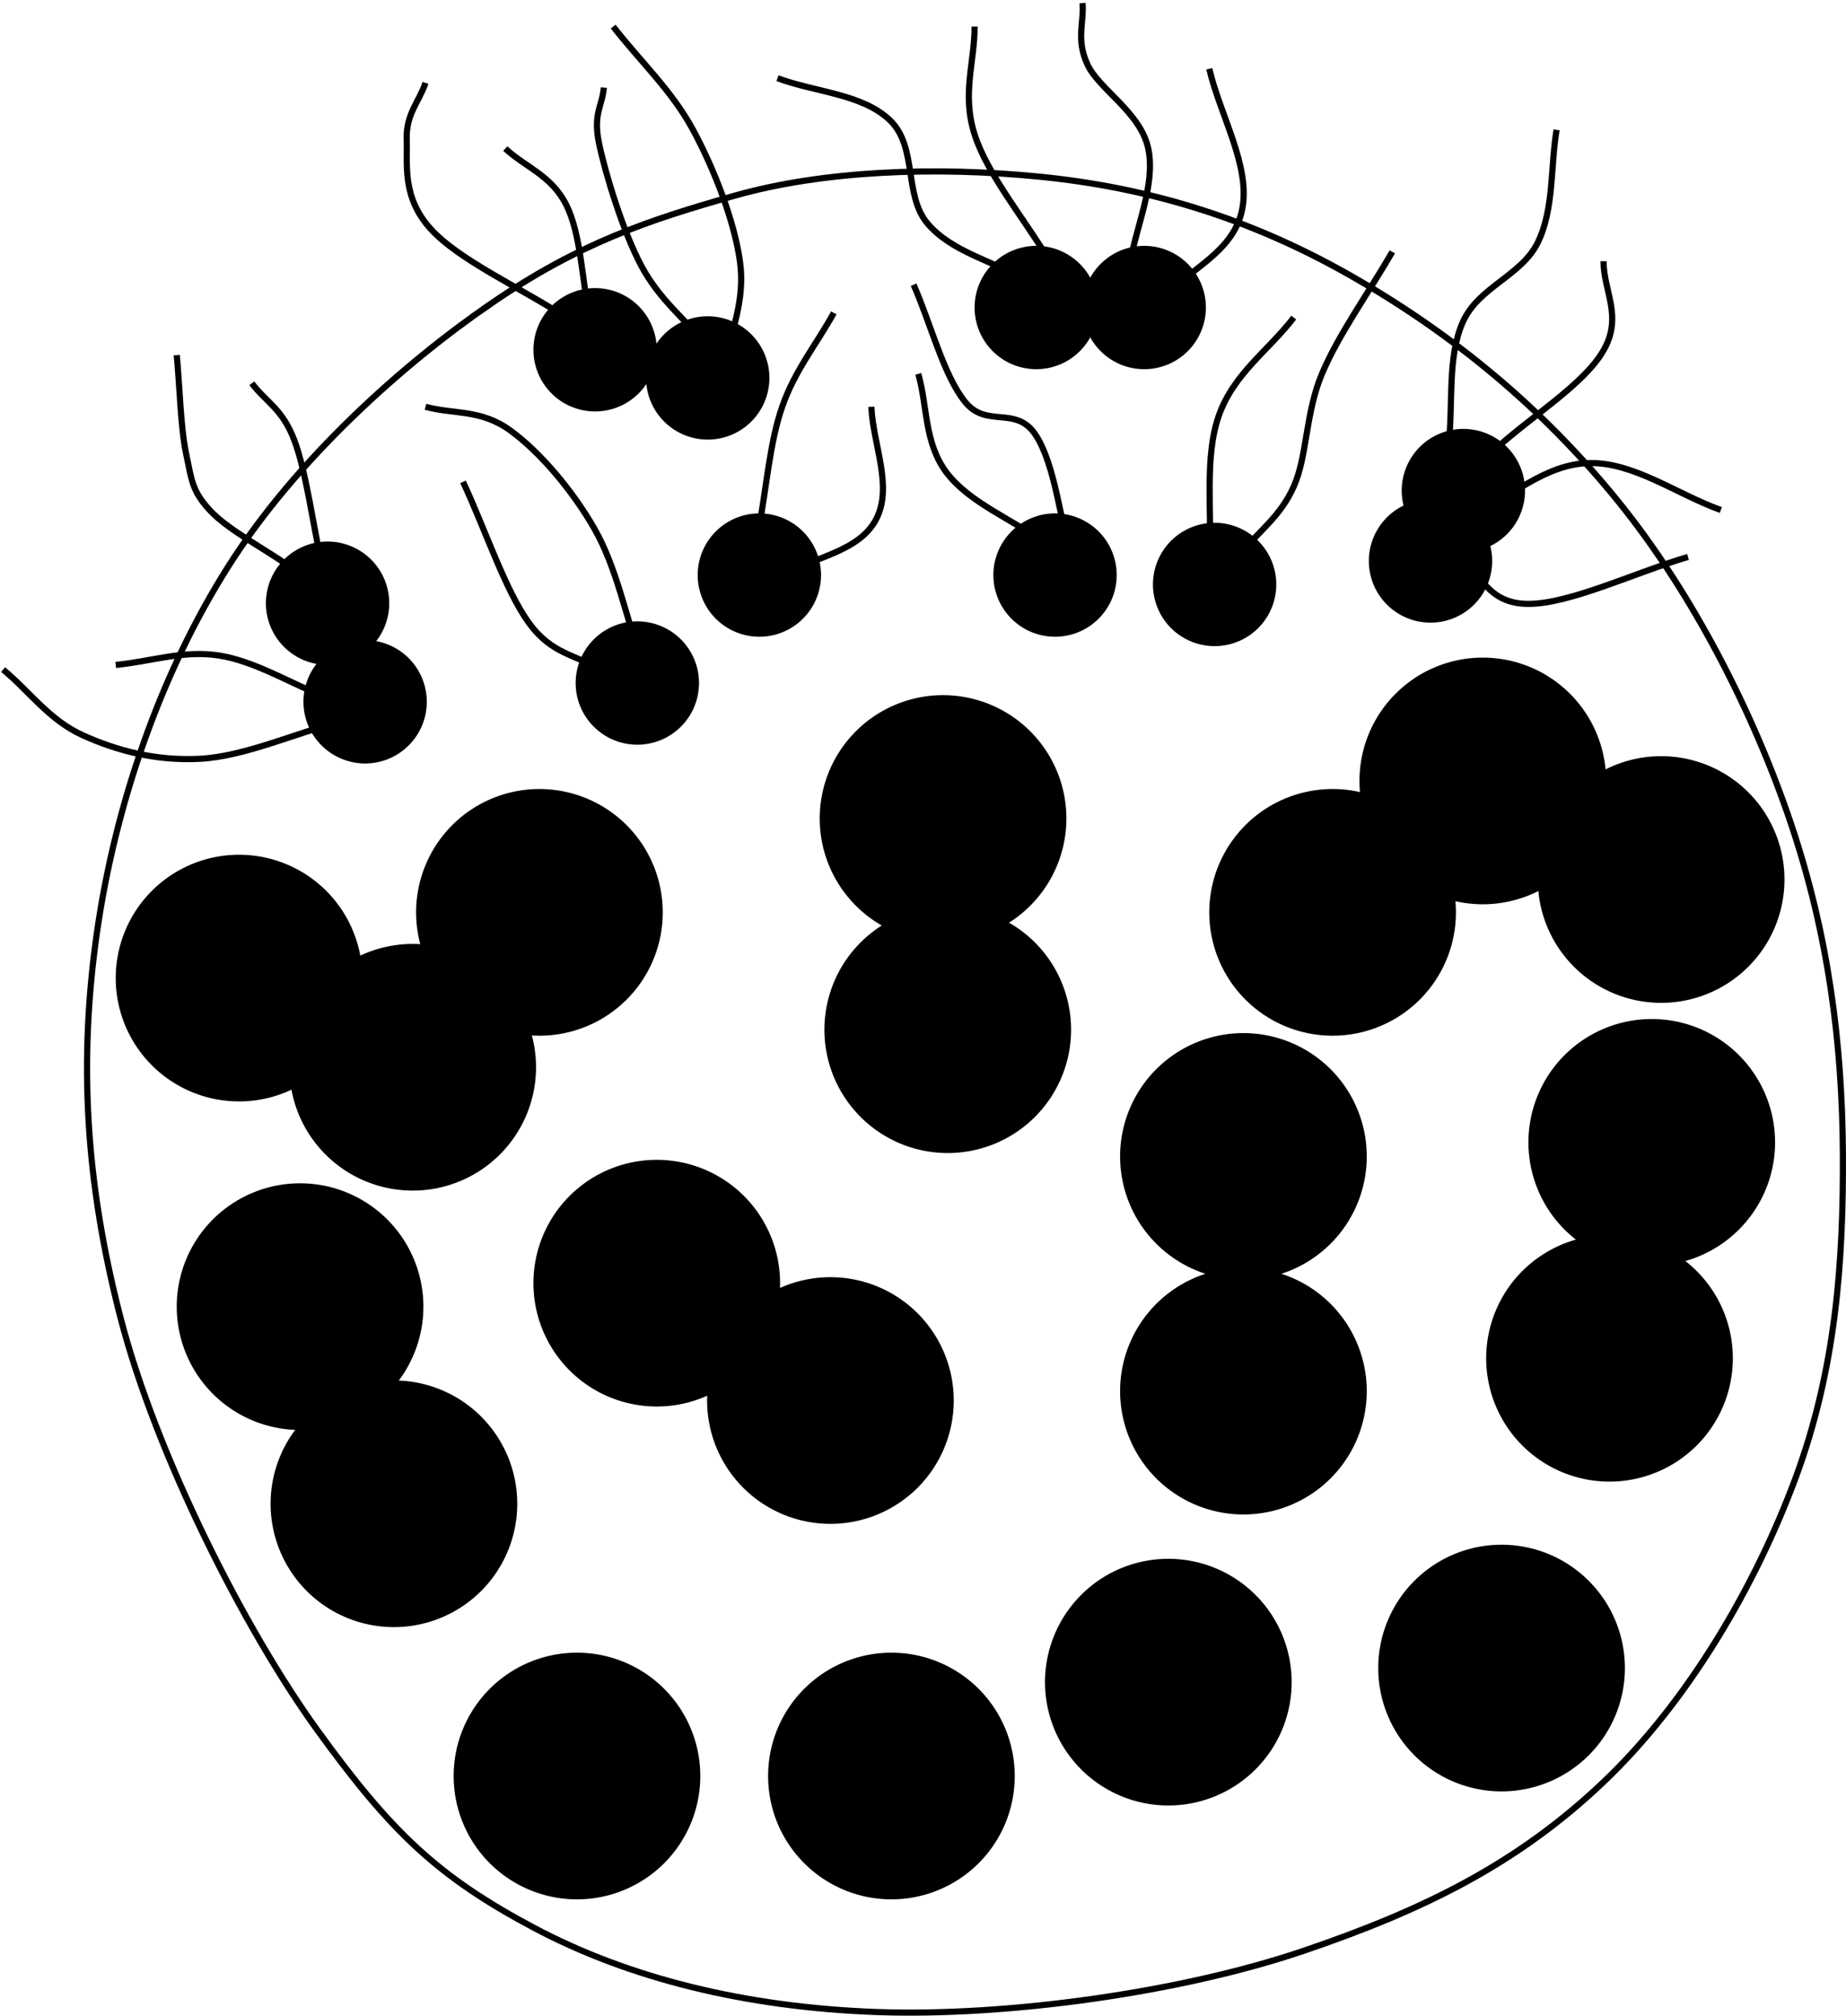 <svg xmlns="http://www.w3.org/2000/svg" xmlns:dc="http://dublincore.org/documents/dcmi-terms/" height="326.859" width="299.367"><path d="M126.507 208.076a20 20 0 1 1-40 0 20 20 0 1 1 40 0z" style="marker:none" color="#000" stroke-width="5" overflow="visible"/><path d="M154.669 227.104a20 20 0 1 1-40 0 20 20 0 1 1 40 0zM113.568 287.994a20 20 0 1 1-40 0 20 20 0 1 1 40 0zM83.884 243.849a20 20 0 1 1-40 0 20 20 0 1 1 40 0z" style="marker:none" color="#000" stroke-width="5" overflow="visible"/><path d="M68.662 211.882a20 20 0 1 1-40 0 20 20 0 1 1 40 0zM86.929 173.064a20 20 0 1 1-40 0 20 20 0 1 1 40 0z" style="marker:none" color="#000" stroke-width="5" overflow="visible"/><path d="M58.767 158.603a20 20 0 1 1-40 0 20 20 0 1 1 40 0zM107.479 147.947a20 20 0 1 1-40 0 20 20 0 1 1 40 0zM172.936 132.725a20 20 0 1 1-40 0 20 20 0 1 1 40 0z" style="marker:none" color="#000" stroke-width="5" overflow="visible"/><path d="M173.697 166.975a20 20 0 1 1-40 0 20 20 0 1 1 40 0zM221.648 187.526a20 20 0 1 1-40 0 20 20 0 1 1 40 0z" style="marker:none" color="#000" stroke-width="5" overflow="visible"/><path d="M221.648 225.582a20 20 0 1 1-40 0 20 20 0 1 1 40 0zM209.47 272.772a20 20 0 1 1-40 0 20 20 0 1 1 40 0zM164.563 287.994a20 20 0 1 1-40 0 20 20 0 1 1 40 0zM263.51 270.488a20 20 0 1 1-40 0 20 20 0 1 1 40 0zM281.015 220.254a20 20 0 1 1-40 0 20 20 0 1 1 40 0z" style="marker:none" color="#000" stroke-width="5" overflow="visible"/><path d="M287.865 185.242a20 20 0 1 1-40 0 20 20 0 1 1 40 0zM236.109 147.947a20 20 0 1 1-40 0 20 20 0 1 1 40 0z" style="marker:none" color="#000" stroke-width="5" overflow="visible"/><path d="M260.465 126.636a20 20 0 1 1-40 0 20 20 0 1 1 40 0z" style="marker:none" color="#000" stroke-width="5" overflow="visible"/><path d="M289.388 142.62a20 20 0 1 1-40 0 20 20 0 1 1 40 0zM69.212 113.802a10 10 0 1 1-20 0 10 10 0 1 1 20 0z" style="marker:none" color="#000" stroke-width="5" overflow="visible"/><path d="M63.123 97.818a10 10 0 1 1-20 0 10 10 0 1 1 20 0zM113.357 110.758a10 10 0 1 1-20 0 10 10 0 1 1 20 0zM133.146 93.252a10 10 0 1 1-20 0 10 10 0 1 1 20 0zM124.774 61.285a10 10 0 1 1-20 0 10 10 0 1 1 20 0z" style="marker:none" color="#000" stroke-width="5" overflow="visible"/><path d="M106.507 56.718a10 10 0 1 1-20 0 10 10 0 1 1 20 0zM178.053 49.868a10 10 0 1 1-20 0 10 10 0 1 1 20 0z" style="marker:none" color="#000" stroke-width="5" overflow="visible"/><path d="M195.559 49.868a10 10 0 1 1-20 0 10 10 0 1 1 20 0zM181.097 93.252a10 10 0 1 1-20 0 10 10 0 1 1 20 0zM206.975 94.774a10 10 0 1 1-20 0 10 10 0 1 1 20 0zM241.987 90.968a10 10 0 1 1-20 0 10 10 0 1 1 20 0z" style="marker:none" color="#000" stroke-width="5" overflow="visible"/><path d="M247.315 79.552a10 10 0 1 1-20 0 10 10 0 1 1 20 0z" style="marker:none" color="#000" stroke-width="5" overflow="visible"/><path d="M79.657 49.212C65.42 58.97 48.042 74.472 37.034 91.835c-11.008 17.364-18.351 38.644-21.312 59.368-2.96 20.723-1.9 40.347 3.806 62.412 5.707 22.064 19.981 50.417 31.967 66.979 11.986 16.562 19.518 23.713 35.012 31.967 15.494 8.254 34.435 12.92 55.562 13.7 21.127.78 49.399-3.154 69.262-9.894 19.864-6.74 34.897-14.264 48.712-27.401 13.815-13.136 24.773-32.028 31.206-49.473 6.434-17.445 7.718-34.685 7.612-52.518-.107-17.832-2.348-35.342-8.373-53.278-6.024-17.936-15.949-37.464-28.161-52.518-12.213-15.054-26.762-27.082-43.384-36.534-16.622-9.452-33.099-14.27-50.235-15.983-17.135-1.715-35.264-.974-49.473 3.044-14.208 4.018-25.342 7.748-39.578 17.506z" fill="none" stroke="#000"/><path d="M46.929 91.835c-4.313-3.045-10.042-5.972-12.94-9.134-2.898-3.161-2.908-4.902-3.805-9.133-.898-4.231-1.015-10.656-1.522-15.984M52.256 91.835c-1.522-6.85-2.624-15.5-4.566-20.55-1.943-5.051-4.567-6.09-6.85-9.134M55.3 116.952c-7.61 2.03-15.67 5.698-22.833 6.089-7.162.39-13.536-1.321-19.028-3.806C7.947 116.751 4.813 112.132.5 108.58M53.018 113.146c-5.836-2.283-11.641-5.937-17.506-6.85-5.865-.912-11.163 1.015-16.745 1.523M97.163 108.58c-3.806-2.537-7.61-2.36-11.417-7.612-3.807-5.251-7.104-15.222-10.656-22.833M104.013 107.057c-2.537-7.103-4-14.99-7.611-21.311-3.612-6.321-8.935-12.542-13.7-15.984-4.766-3.441-9.134-2.537-13.7-3.805M91.835 51.495c-7.358-4.82-17.478-9.326-22.073-14.461-4.594-5.135-3.673-10.367-3.805-14.461-.132-4.095 2.03-6.09 3.044-9.134M95.64 51.495c-1.268-6.089-1.41-13.478-3.805-18.267-2.395-4.789-6.597-6.089-9.895-9.133M114.669 56.062c-3.552-4.313-7.692-7.398-10.656-12.94-2.964-5.54-5.817-14.878-6.85-19.788-1.034-4.91.507-6.09.76-9.134M117.713 59.107c.761-5.582 3.197-10.22 2.283-16.745-.913-6.525-4.143-14.89-7.61-21.312-3.469-6.422-8.627-11.163-12.94-16.744M166.425 45.406c-5.328-3.044-12.065-4.54-15.984-9.133-3.918-4.594-1.62-12.416-6.089-16.745-4.468-4.328-12.178-4.567-18.267-6.85M170.23 42.362c-4.059-6.85-10.075-13.98-12.177-20.55-2.103-6.571 0-11.671 0-17.506M183.17 43.123c1.015-6.343 4.28-13.128 3.044-19.028-1.235-5.9-8.054-9.626-9.894-13.7-1.84-4.075-.508-6.597-.761-9.895M188.498 48.45c4.313-4.82 11.51-7.463 12.939-14.46 1.428-6.998-3.552-15.223-5.328-22.834M123.041 85.746c1.269-6.597 1.751-13.882 3.806-19.79 2.054-5.906 5.581-10.148 8.372-15.222M126.847 93.357c5.074-3.044 12.419-3.822 15.222-9.133 2.803-5.312-.507-12.178-.761-18.267M169.47 88.03c-5.328-3.806-12.358-6.582-15.984-11.418-3.627-4.835-3.045-10.655-4.567-15.983M174.036 91.835c-2.03-7.104-2.907-16.47-6.089-21.312-3.182-4.842-7.908-1.009-11.417-5.327-3.509-4.32-5.581-12.686-8.372-19.029M196.109 91.074c.507-7.865-.862-16.706 1.522-23.595 2.385-6.889 8.119-10.656 12.178-15.984M201.437 89.552c2.79-3.552 6.168-5.73 8.372-10.656 2.204-4.926 1.877-11.863 4.567-18.267 2.69-6.404 7.611-13.193 11.417-19.79M236.448 90.313c3.806 2.537 4.635 7.61 11.417 7.61 6.783 0 17.252-5.073 25.879-7.61M238.732 83.463c6.343-2.791 11.793-8.236 19.028-8.373 7.235-.136 14.208 5.074 21.311 7.611M242.537 72.807c5.836-5.328 14.336-10.47 17.506-15.984 3.171-5.514 0-9.64 0-14.461M234.926 72.046c.761-6.597-.255-14.044 2.284-19.79 2.538-5.745 9.526-7.503 12.178-12.939 2.651-5.435 2.03-12.178 3.044-18.267" fill="none" stroke="#000"/></svg>